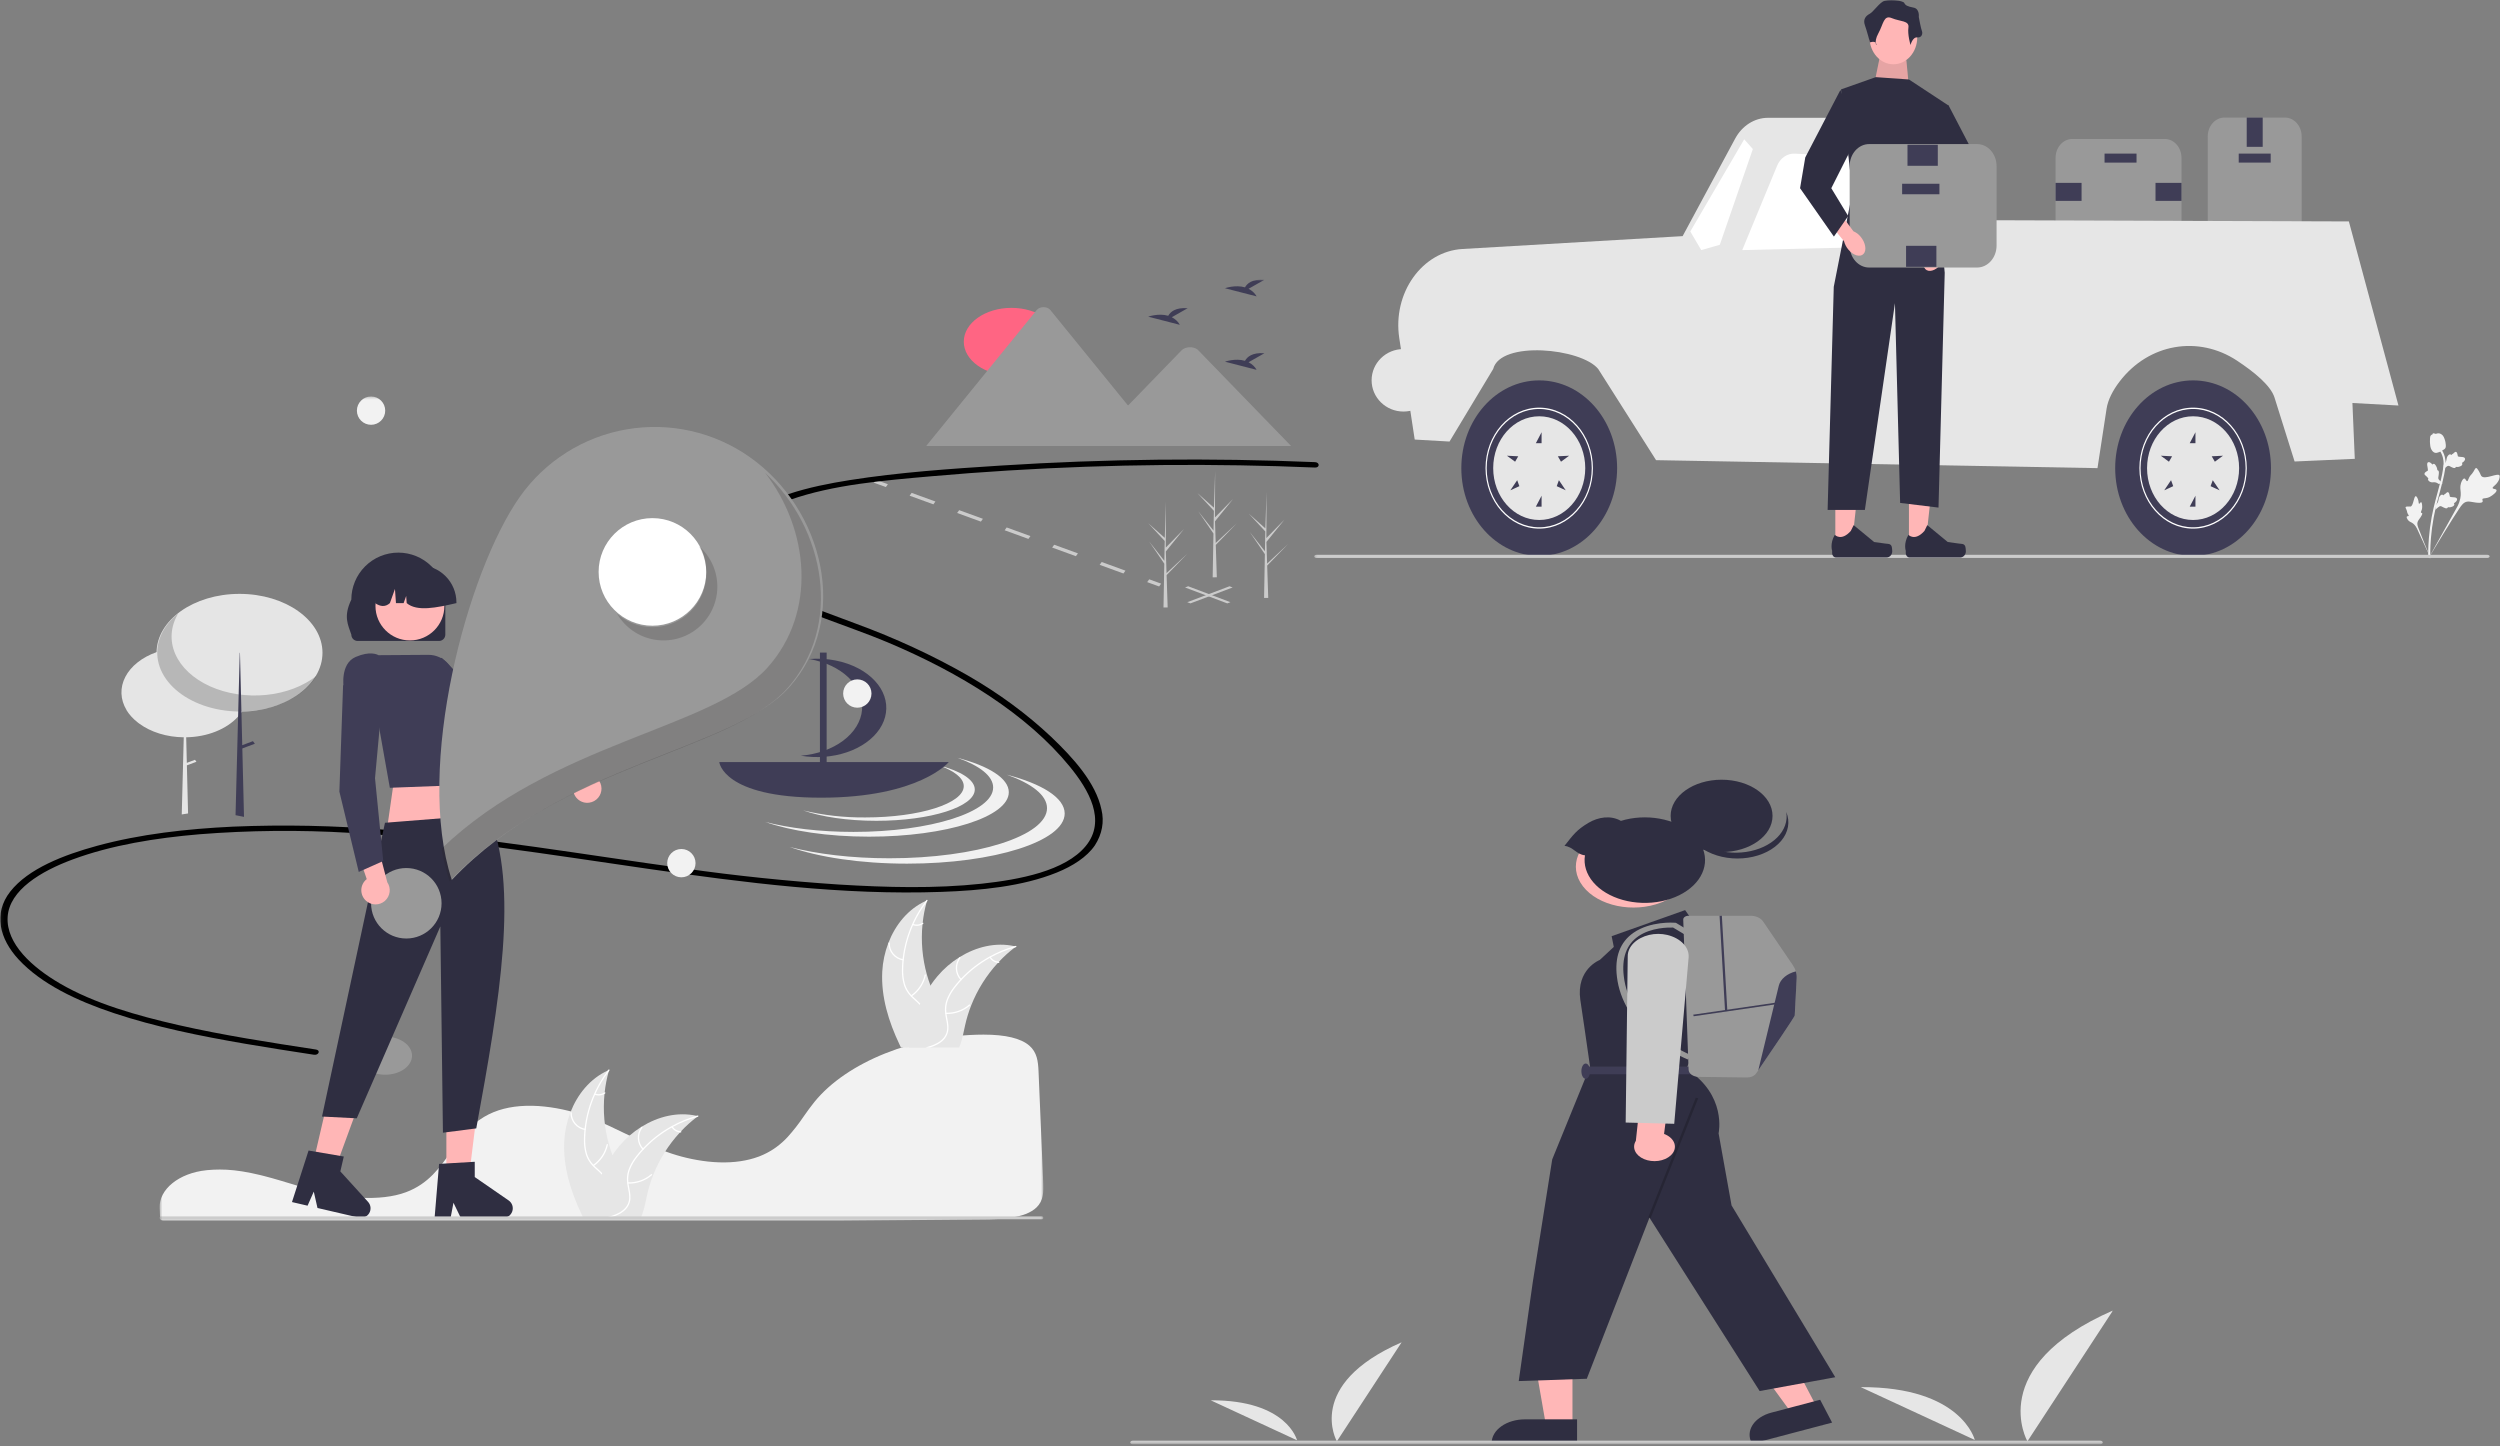 <svg width="885" height="512" viewBox="0 0 885 512" fill="none" xmlns="http://www.w3.org/2000/svg">
<rect x="0" y="0" width="885" height="512" fill="#808080" stroke="none"/>
<mask id="mask0_67_311" style="mask-type:luminance" maskUnits="userSpaceOnUse" x="0" y="99" width="748" height="413">
<path d="M747.995 99H0.102V511.278H747.995V99Z" fill="white"/>
</mask>
<g mask="url(#mask0_67_311)">
<path d="M473.252 510.229C473.252 510.229 461.789 490.195 496.178 475.17L473.252 510.229Z" fill="#E6E6E6"/>
<path d="M459.154 509.864C459.154 509.864 455.657 495.585 428.592 495.708L459.154 509.864Z" fill="#E6E6E6"/>
<path d="M717.707 510.229C717.707 510.229 702.562 483.761 747.995 463.911L717.707 510.229Z" fill="#E6E6E6"/>
<path d="M699.082 509.748C699.082 509.748 694.462 490.883 658.705 491.045L699.082 509.748Z" fill="#E6E6E6"/>
<path d="M434.454 213.601L419.498 207.961L420.617 207.538L435.573 213.179L434.454 213.601Z" fill="#CBCBCB"/>
<path d="M421.408 213.601L420.289 213.179L435.245 207.538L436.364 207.961L421.408 213.601Z" fill="#CBCBCB"/>
<path d="M310.09 169.88L309.369 170.88L313.593 172.417L314.314 171.417L310.09 169.88Z" fill="#CBCBCB"/>
<path d="M397.689 203.013L389.279 199.953L390.001 198.953L398.41 202.013L397.689 203.013ZM380.87 196.894L372.46 193.834L373.182 192.834L381.591 195.894L380.87 196.894ZM364.05 190.774L355.641 187.715L356.363 186.715L364.772 189.774L364.05 190.774ZM347.231 184.655L338.822 181.596L339.543 180.596L347.953 183.655L347.231 184.655ZM330.412 178.536L322.003 175.477L322.724 174.477L331.134 177.536L330.412 178.536Z" fill="#CBCBCB"/>
<path d="M406.82 205.072L406.099 206.072L410.323 207.609L411.044 206.609L406.82 205.072Z" fill="#CBCBCB"/>
<path d="M87.807 245.097C87.807 245.448 87.791 245.796 87.759 246.141C87.579 248.132 86.871 250.08 85.671 251.883C85.662 251.898 85.651 251.913 85.642 251.927C85.586 252.011 85.529 252.094 85.47 252.177C85.113 252.687 84.717 253.183 84.284 253.662C82.307 255.863 79.596 257.684 76.392 258.964C73.188 260.244 69.589 260.944 65.913 261.002L66.135 270.05L69.025 268.97L69.54 269.666L66.156 270.932L66.57 287.736L66.575 287.96L64.34 288.313L64.345 288.088L65.048 261.004C62.09 260.973 59.169 260.526 56.456 259.688C53.742 258.85 51.291 257.637 49.243 256.121C49.102 256.018 48.962 255.911 48.826 255.805L48.811 255.793C47.104 254.472 45.724 252.956 44.729 251.309C44.751 251.326 44.774 251.343 44.796 251.36C42.546 247.625 42.393 243.421 44.369 239.608C46.345 235.796 50.3 232.664 55.422 230.855C55.5 230.828 55.579 230.801 55.657 230.774C60.724 229.041 66.524 228.723 71.906 229.883C77.288 231.043 81.86 233.597 84.715 237.037C84.852 237.2 84.983 237.366 85.11 237.533C86.884 239.855 87.811 242.456 87.807 245.097Z" fill="#E5E5E5"/>
<path d="M84.79 251.936C101.011 251.936 114.16 242.6 114.16 231.083C114.16 219.567 101.011 210.23 84.79 210.23C68.57 210.23 55.42 219.567 55.42 231.083C55.42 242.6 68.57 251.936 84.79 251.936Z" fill="#E5E5E5"/>
<path opacity="0.2" d="M63.104 217.155C60.365 221.705 59.993 226.799 62.056 231.525C64.119 236.252 68.481 240.303 74.364 242.956C80.247 245.609 87.267 246.691 94.17 246.007C101.072 245.324 107.408 242.92 112.044 239.225C110.37 242.005 107.865 244.493 104.703 246.517C101.541 248.542 97.796 250.054 93.729 250.948C89.662 251.843 85.369 252.1 81.149 251.7C76.928 251.3 72.881 250.253 69.287 248.632C65.693 247.011 62.638 244.855 60.334 242.313C58.03 239.77 56.532 236.903 55.944 233.909C55.356 230.915 55.692 227.865 56.928 224.973C58.164 222.08 60.272 219.412 63.104 217.155Z" fill="black"/>
<path d="M86.379 289.175L83.38 288.577L83.386 288.348L84.285 253.662L84.329 251.932L84.33 251.882L84.488 245.822L84.715 237.038L84.87 231.083H84.952L85.11 237.533L85.316 245.929L85.464 251.886V251.93L85.47 252.176V252.177L85.755 263.789L85.784 264.943L86.373 288.944L86.379 289.175Z" fill="#3F3D56"/>
<path d="M89.542 262.373L84.687 264.188L85.364 265.1L90.219 263.286L89.542 262.373Z" fill="#3F3D56"/>
<path d="M465.514 163.596C428.444 162.04 391.262 162.446 354.276 164.81C336.45 165.954 318.341 167.19 300.844 169.951C286.751 172.175 270.394 175.933 261.613 184.687C259.774 186.451 258.534 188.493 257.992 190.653C257.449 192.814 257.618 195.034 258.485 197.141C260.578 202.131 265.787 206.285 271.334 209.539C284.1 217.027 299.94 221.384 314.089 227.333C339.923 238.195 363.566 252.836 378.742 271.433C385.42 279.617 391.772 290.499 384.336 299.517C377.051 308.351 360.789 311.395 347.527 312.83C330.905 314.629 313.782 314.141 297.091 313.134C278.791 311.922 260.593 310.03 242.573 307.464C207.269 302.651 172.287 296.529 136.493 293.745C118.546 292.246 100.448 291.875 82.408 292.635C66.117 293.415 49.686 295.244 34.381 299.415C22.587 302.629 10.016 307.492 3.645 315.601C-2.495 323.418 -0.1 332.433 6.586 339.646C14.632 348.324 27.177 354.27 40.221 358.617C55.071 363.565 70.956 366.773 86.861 369.501C94.927 370.885 103.037 372.135 111.148 373.38C112.84 373.639 113.563 371.794 111.865 371.533C95.509 369.024 79.105 366.507 63.155 362.874C48.395 359.513 33.29 355.206 21.203 348.148C11.425 342.438 2.127 334.097 2.705 324.614C3.286 315.054 14.584 308.379 25.656 304.271C39.494 299.136 55.216 296.635 70.621 295.328C88.261 293.932 106.05 293.761 123.737 294.815C159.446 296.744 194.358 302.52 229.369 307.557C263.383 312.451 298.458 316.983 333.315 315.727C347.131 315.23 361.934 313.824 374.133 308.873C379.718 306.606 384.755 303.409 387.593 299.249C390.151 295.29 390.959 290.875 389.913 286.584C387.935 277.157 380.049 268.417 372.181 260.909C363.556 252.765 353.551 245.407 342.393 239C330.146 232.003 316.942 225.895 302.977 220.77C295.572 218.002 288.062 215.34 281.005 212.134C274.238 209.06 267.564 205.361 263.431 200.37C259.858 196.054 259.202 191.128 262.924 186.75C266.689 182.322 273.176 179.234 279.573 176.977C294.985 171.54 312.903 170.085 329.766 168.594C365.972 165.403 402.461 164.111 438.935 164.729C447.801 164.877 456.66 165.138 465.514 165.511C467.247 165.583 467.241 163.668 465.514 163.596Z" fill="black"/>
<path d="M441.998 102.224L447.597 99.044C443.247 98.704 441.46 100.388 440.729 101.721C437.33 100.719 433.631 102.033 433.631 102.033L444.834 104.92C444.269 103.848 443.285 102.913 441.998 102.224Z" fill="#3F3D56"/>
<path d="M414.822 112.291L420.422 109.111C416.072 108.77 414.284 110.455 413.553 111.788C410.154 110.786 406.455 112.099 406.455 112.099L417.658 114.987C417.093 113.915 416.109 112.98 414.822 112.291Z" fill="#3F3D56"/>
<path d="M441.998 128.23L447.597 125.05C443.247 124.709 441.46 126.394 440.729 127.727C437.33 126.725 433.631 128.038 433.631 128.038L444.834 130.926C444.269 129.854 443.285 128.919 441.998 128.23Z" fill="#3F3D56"/>
<path d="M358.052 132.941C367.37 132.941 374.923 127.578 374.923 120.962C374.923 114.347 367.37 108.984 358.052 108.984C348.735 108.984 341.182 114.347 341.182 120.962C341.182 127.578 348.735 132.941 358.052 132.941Z" fill="#FF6583"/>
<path d="M410.956 157.873H328.193C328.09 157.874 327.986 157.868 327.884 157.855L367.028 109.719C367.266 109.42 367.613 109.17 368.032 108.996C368.451 108.823 368.928 108.731 369.413 108.731C369.898 108.731 370.374 108.823 370.793 108.996C371.212 109.17 371.559 109.42 371.798 109.719L398.067 142.021L399.325 143.567L410.956 157.873Z" fill="#999999"/>
<path d="M457.034 157.873H385.453L399.323 143.568L400.321 142.537L418.395 123.896C418.715 123.61 419.116 123.376 419.571 123.208C420.027 123.04 420.527 122.942 421.039 122.92C421.552 122.898 422.065 122.954 422.545 123.082C423.026 123.21 423.463 123.409 423.828 123.665C423.922 123.738 424.009 123.815 424.088 123.896L457.034 157.873Z" fill="#999999"/>
<path d="M338.956 268.273C346.801 271.057 351.577 274.733 351.577 278.766C351.577 287.453 329.437 294.496 302.125 294.496C290.251 294.496 279.357 293.163 270.833 290.945C279.887 294.158 293.03 296.181 307.664 296.181C334.975 296.181 357.116 289.139 357.116 280.451C357.116 275.541 350.039 271.158 338.956 268.273Z" fill="#F1F1F1"/>
<path d="M356.406 274.24C365.258 277.381 370.647 281.53 370.647 286.081C370.647 295.883 345.664 303.83 314.846 303.83C301.448 303.83 289.155 302.326 279.536 299.823C289.753 303.448 304.584 305.731 321.096 305.731C351.914 305.731 376.896 297.785 376.896 287.982C376.896 282.442 368.911 277.495 356.406 274.24Z" fill="#F1F1F1"/>
<path d="M332.279 270.901C337.806 272.863 341.17 275.453 341.17 278.294C341.17 284.414 325.572 289.376 306.33 289.376C298.834 289.445 291.377 288.599 284.284 286.874C290.663 289.138 299.923 290.563 310.232 290.563C329.474 290.563 345.073 285.602 345.073 279.481C345.073 276.022 340.087 272.934 332.279 270.901Z" fill="#F1F1F1"/>
<path d="M254.624 269.778C254.624 269.778 255.839 282.381 290.653 282.381C325.467 282.381 335.861 269.778 335.861 269.778H254.624Z" fill="#3F3D56"/>
<path d="M304.039 236.709C299.013 233.998 292.705 232.773 286.435 233.29C292.038 234.249 296.986 236.579 300.411 239.87C303.836 243.161 305.519 247.203 305.165 251.287C304.81 255.372 302.441 259.237 298.473 262.205C294.505 265.172 289.192 267.053 283.466 267.517C288.943 268.455 294.709 268.026 299.793 266.302C304.878 264.578 308.971 261.663 311.385 258.049C313.799 254.434 314.386 250.339 313.049 246.453C311.711 242.567 308.529 239.126 304.039 236.709Z" fill="#3F3D56"/>
<path d="M292.63 231.016H290.257V271.132H292.63V231.016Z" fill="#3F3D56"/>
<path d="M448.628 201.209L448.615 201.194L448.583 200.214L456.02 192.548L448.592 199.481L448.565 199.688L448.311 191.853L454.734 183.905L448.293 190.476L448.36 174.243V174.189L448.358 174.243L447.931 187.036L442.078 181.839L447.913 188.138L447.785 195.147L442.398 188.307L447.765 196.177L447.693 200.074L447.497 210.871L447.483 211.677C447.979 211.68 448.47 211.674 448.956 211.66L448.619 201.289L448.628 201.209Z" fill="#CBCBCB"/>
<path d="M413.023 204.581L413.01 204.565L412.978 203.585L420.414 195.92L412.987 202.852L412.96 203.059L412.706 195.224L419.129 187.276L412.688 193.847L412.755 177.615V177.561L412.753 177.614L412.326 190.407L406.472 185.21L412.307 191.509L412.179 198.518L406.793 191.678L412.16 199.548L412.088 203.445L411.892 214.242L411.877 215.048C412.373 215.051 412.864 215.045 413.35 215.031L413.014 204.661L413.023 204.581Z" fill="#CBCBCB"/>
<path d="M430.429 193.907L430.417 193.891L430.385 192.911L437.821 185.246L430.393 192.178L430.367 192.385L430.113 184.55L436.536 176.602L430.094 183.173L430.162 166.941L430.161 166.887L430.159 166.94L429.733 179.733L423.879 174.537L429.714 180.835L429.586 187.844L424.199 181.004L429.566 188.874L429.495 192.771L429.298 203.568L429.284 204.375C429.78 204.377 430.271 204.371 430.757 204.357L430.42 193.987L430.429 193.907Z" fill="#CBCBCB"/>
<path d="M136.363 380.446C141.607 380.446 145.858 377.428 145.858 373.705C145.858 369.982 141.607 366.964 136.363 366.964C131.119 366.964 126.868 369.982 126.868 373.705C126.868 377.428 131.119 380.446 136.363 380.446Z" fill="#999999"/>
<path d="M643.159 498.143L634.369 500.461L617.589 477.492L630.562 474.07L643.159 498.143Z" fill="#FFB7B7"/>
<path d="M648.566 503.601L620.223 511.078L620.09 510.824C619.003 508.746 619.123 506.448 620.423 504.433C621.723 502.418 624.097 500.853 627.023 500.081L644.334 495.514L648.566 503.601Z" fill="#2F2E41"/>
<path d="M556.654 504.624H547.277L542.815 478.944H556.655L556.654 504.624Z" fill="#FFB7B7"/>
<path d="M558.281 511.077L528.044 511.076V510.805C528.045 508.589 529.285 506.464 531.492 504.897C533.699 503.33 536.692 502.449 539.813 502.449L558.281 502.45V511.077Z" fill="#2F2E41"/>
<path d="M599.586 326.522L596.527 322.177L570.521 331.409L571.286 335.211L566.314 339.827C566.314 339.827 557.9 343.085 559.43 353.946L560.96 364.264L562.872 377.569L549.487 410.424L542.603 453.869L537.631 488.897L561.725 488.082L583.906 431.061L622.915 492.426L649.685 487.539L612.971 426.716L608.382 401.192C608.382 401.192 611.442 387.616 596.909 378.384L599.204 373.496V367.474L606.852 338.741L599.586 326.522Z" fill="#2F2E41"/>
<path opacity="0.2" d="M600.301 388.615L583.474 430.974L584.339 431.147L601.166 388.788L600.301 388.615Z" fill="black"/>
<path d="M598.821 377.569H561.342V380.285H598.821V377.569Z" fill="#3F3D56"/>
<path d="M561.342 381.914C562.187 381.914 562.871 380.698 562.871 379.199C562.871 377.699 562.187 376.483 561.342 376.483C560.497 376.483 559.812 377.699 559.812 379.199C559.812 380.698 560.497 381.914 561.342 381.914Z" fill="#3F3D56"/>
<path d="M588.023 319.498C597.903 315.664 601.534 306.868 596.133 299.854C590.732 292.839 578.344 290.261 568.464 294.095C558.584 297.93 554.953 306.725 560.354 313.74C565.755 320.755 578.143 323.333 588.023 319.498Z" fill="#FFB7B7"/>
<path d="M609.442 301.629C619.404 301.629 627.479 295.896 627.479 288.823C627.479 281.751 619.404 276.017 609.442 276.017C599.481 276.017 591.406 281.751 591.406 288.823C591.406 295.896 599.481 301.629 609.442 301.629Z" fill="#2F2E41"/>
<path d="M632.331 287.451C633.043 289.148 633.251 290.931 632.943 292.688C632.635 294.445 631.817 296.137 630.541 297.658C629.265 299.179 627.559 300.496 625.53 301.525C623.501 302.554 621.194 303.274 618.754 303.638C616.314 304.002 613.794 304.003 611.353 303.641C608.913 303.279 606.604 302.561 604.574 301.534C602.543 300.506 600.835 299.191 599.557 297.671C598.278 296.151 597.458 294.459 597.146 292.703C598.439 295.784 601.315 298.407 605.206 300.051C609.096 301.696 613.714 302.242 618.145 301.58C622.575 300.919 626.494 299.099 629.122 296.481C631.75 293.864 632.896 290.641 632.331 287.451Z" fill="#2F2E41"/>
<path d="M561.075 302.778C560.546 306.088 561.569 309.43 563.986 312.285C566.403 315.14 570.079 317.35 574.445 318.572C578.81 319.793 583.621 319.959 588.132 319.042C592.643 318.125 596.602 316.178 599.397 313.502C602.191 310.825 603.664 307.569 603.587 304.238C603.51 300.907 601.888 297.687 598.973 295.077C596.057 292.467 592.01 290.612 587.459 289.801C582.908 288.989 578.108 289.266 573.801 290.588C570.239 288.549 565.823 289.181 562.233 291.333C558.173 293.767 556.968 295.439 553.819 299.441C556.915 299.75 557.979 302.469 561.075 302.778Z" fill="#2F2E41"/>
<path d="M636.019 346.31C635.791 350.6 635.338 359.044 635.338 359.475C635.338 359.929 626.322 373.184 622.427 378.888V378.891C622.15 379.293 621.901 379.658 621.681 379.979C621.38 380.422 620.906 380.794 620.316 381.051C619.727 381.308 619.045 381.44 618.353 381.431L601.33 381.214C600.395 381.203 599.501 380.935 598.837 380.467C598.173 379.999 597.789 379.367 597.765 378.703L595.867 325.532C595.86 325.356 595.903 325.182 595.994 325.019C596.084 324.855 596.219 324.706 596.391 324.581C596.564 324.455 596.77 324.355 596.997 324.287C597.225 324.219 597.469 324.184 597.716 324.184H619.669C620.596 324.184 621.504 324.37 622.29 324.72C623.075 325.07 623.706 325.57 624.11 326.162L634.646 341.638C635.634 343.093 636.105 344.697 636.019 346.31Z" fill="#999999"/>
<path d="M597.469 375.054C593.101 373.175 589.176 370.82 585.838 368.075C578.081 361.882 573.364 354.069 572.395 345.809C571.529 338.743 573.504 333.49 578.264 330.197C584.315 326.011 592.551 326.62 592.899 326.648L593.268 326.677L598.848 330.03L597.269 331.355L592.276 328.355C590.748 328.301 584.508 328.289 579.95 331.454C575.755 334.368 574.032 339.147 574.83 345.659C575.753 353.523 580.233 360.964 587.601 366.871C590.78 369.482 594.506 371.729 598.649 373.534L597.469 375.054Z" fill="#999999"/>
<path d="M629.145 354.854L599.402 359.191L599.566 359.758L629.309 355.421L629.145 354.854Z" fill="#3F3D56"/>
<path d="M609.541 324.172L608.727 324.195L610.659 357.797L611.473 357.773L609.541 324.172Z" fill="#3F3D56"/>
<path d="M636.018 346.31C635.79 350.6 635.338 359.044 635.338 359.475C635.338 359.929 626.322 373.184 622.427 378.888L629.687 348.957C629.968 347.805 630.674 346.727 631.735 345.833C632.795 344.939 634.171 344.261 635.721 343.869C635.965 344.67 636.065 345.491 636.018 346.31Z" fill="#3F3D56"/>
<path d="M591.411 409.038C592.054 408.45 592.508 407.769 592.74 407.043C592.972 406.317 592.977 405.563 592.754 404.836C592.532 404.108 592.087 403.424 591.452 402.832C590.817 402.239 590.007 401.753 589.079 401.407L590.554 389.818L580.853 387.463L579.093 403.851C578.378 404.996 578.28 406.289 578.817 407.483C579.354 408.677 580.489 409.689 582.007 410.329C583.526 410.968 585.322 411.19 587.055 410.952C588.788 410.714 590.338 410.033 591.411 409.038Z" fill="#FFB7B7"/>
<path d="M592.678 397.824L575.489 397.381L576.216 338.525C576.204 336.859 576.929 335.233 578.289 333.876C579.65 332.519 581.576 331.5 583.797 330.963C585.872 330.473 588.114 330.472 590.19 330.959C592.545 331.525 594.567 332.631 595.938 334.104C597.308 335.576 597.949 337.331 597.76 339.091L592.678 397.824Z" fill="#CBCBCB"/>
<path d="M743.475 511.278H401.002C400.764 511.278 400.535 511.211 400.367 511.091C400.198 510.971 400.104 510.809 400.104 510.64C400.104 510.47 400.198 510.308 400.367 510.188C400.535 510.069 400.764 510.001 401.002 510.001H743.475C743.713 510.001 743.942 510.069 744.111 510.188C744.279 510.308 744.374 510.47 744.374 510.64C744.374 510.809 744.279 510.971 744.111 511.091C743.942 511.211 743.713 511.278 743.475 511.278Z" fill="#CBCBCB"/>
<mask id="mask1_67_311" style="mask-type:luminance" maskUnits="userSpaceOnUse" x="56" y="140" width="314" height="293">
<path d="M369.352 140.353H56.506V432.134H369.352V140.353Z" fill="white"/>
</mask>
<g mask="url(#mask1_67_311)">
<path d="M77.821 414.018C76.317 414.018 74.81 414.089 73.339 414.233L73.124 414.254C63.362 415.247 56.221 421.01 56.515 427.658L56.572 428.86C56.609 429.62 56.649 430.437 56.682 431.344C56.7 431.791 57.23 432.134 57.889 432.134H298.019C314.949 432.016 331.818 431.867 348.154 431.691C351.22 431.699 354.283 431.516 357.327 431.144C361.866 430.526 365.017 429.3 366.961 427.397C369.377 425.037 369.454 422.064 369.308 418.706C369.01 411.926 368.715 404.803 368.42 397.702C368.16 391.443 367.901 385.201 367.642 379.225C367.482 375.679 367.126 372.548 364.382 370.156C361.407 367.568 355.983 366.257 348.259 366.257C348.166 366.257 348.073 366.257 347.979 366.257C323.772 366.356 299.787 375.936 288.296 390.095C286.973 391.725 285.74 393.471 284.547 395.159C282.804 397.751 280.88 400.216 278.79 402.537C277.629 403.788 276.356 404.931 274.986 405.95C274.893 406.024 274.786 406.103 274.673 406.179C274.415 406.373 274.145 406.559 273.882 406.726C272.359 407.741 270.733 408.592 269.031 409.264L268.861 409.33C268.733 409.382 268.594 409.435 268.456 409.483C267.475 409.845 266.475 410.153 265.46 410.405C261.08 411.516 256.099 411.782 250.656 411.195C245.63 410.636 240.688 409.477 235.937 407.743C230.897 405.91 226.18 403.625 221.618 401.414C219.614 400.443 217.541 399.439 215.472 398.488C215.082 398.309 214.7 398.134 214.311 397.959C211.783 396.825 209.491 395.888 207.304 395.096C201.932 393.134 196.312 391.936 190.607 391.536C184.586 391.157 179.281 391.872 174.842 393.658C173.609 394.153 172.416 394.744 171.276 395.426C166.018 398.569 162.776 403.207 159.642 407.692C155.743 413.271 151.711 419.041 143.749 422.032C134.562 425.486 121.153 424.051 111.665 421.555C108.682 420.771 105.703 419.868 102.822 418.994C101.658 418.642 100.494 418.291 99.329 417.943C97.039 417.263 95.165 416.742 93.431 416.301L92.882 416.161C92.577 416.085 92.272 416.009 91.961 415.936C89.902 415.438 87.984 415.047 86.095 414.739L85.649 414.664C84.753 414.528 83.915 414.415 83.094 414.32L82.766 414.282C81.124 414.105 79.473 414.016 77.821 414.018Z" fill="#F2F2F2"/>
<path d="M208.591 284.146C207.868 284.25 207.131 284.194 206.432 283.983C205.732 283.772 205.088 283.41 204.543 282.923C203.999 282.436 203.568 281.836 203.281 281.164C202.993 280.493 202.857 279.766 202.881 279.036L186.303 272.667L193.809 267.299L208.401 274.17C209.625 274.292 210.762 274.858 211.597 275.762C212.431 276.666 212.905 277.844 212.928 279.074C212.952 280.303 212.523 281.499 211.724 282.434C210.924 283.369 209.809 283.978 208.59 284.146H208.591Z" fill="#FFB7B7"/>
<path d="M199.118 279.575L201.706 270.447L201.579 270.36L177.333 253.894L156.375 232.87L144.166 237.746L144.967 241.61L145.02 241.657L172.886 266.61L172.911 266.622L199.118 279.575Z" fill="#3F3D56"/>
<path d="M174.28 300.425L136.757 295.167L140.059 272.148H167.684L174.28 300.425Z" fill="#FFB6B6"/>
<path d="M110.522 413.142L118.22 414.93L128.782 386.1L117.422 383.46L110.522 413.142Z" fill="#FFB6B6"/>
<path d="M103.361 425.53L108.88 426.813L111.077 421.832L112.389 427.628L127.029 431.029C127.731 431.192 128.467 431.127 129.128 430.842C129.79 430.558 130.344 430.07 130.709 429.448C131.073 428.827 131.229 428.105 131.155 427.389C131.08 426.673 130.778 425.999 130.293 425.466L120.479 414.678L121.703 409.41L109.235 407.287L103.361 425.53Z" fill="#2F2E41"/>
<path d="M158.016 417.43H165.918L169.679 386.958H158.016V417.43Z" fill="#FFB6B6"/>
<path d="M153.845 431.119H159.512L160.524 425.77L163.114 431.119H178.145C178.865 431.119 179.567 430.888 180.147 430.462C180.727 430.035 181.156 429.434 181.37 428.746C181.585 428.058 181.574 427.32 181.339 426.639C181.104 425.958 180.657 425.37 180.064 424.961L168.062 416.674V411.266L155.437 412.019L153.845 431.119Z" fill="#2F2E41"/>
<path d="M136.282 291.262L172.978 288.343C183.807 313.632 176.921 354.003 168.6 399.449L156.797 400.975L155.881 327.948L126.293 395.885L113.992 395.256L136.282 291.262Z" fill="#2F2E41"/>
<path d="M157.642 224.669V212.257C157.642 207.846 155.89 203.616 152.77 200.497C149.65 197.378 145.419 195.625 141.007 195.625C136.595 195.625 132.364 197.378 129.244 200.497C126.124 203.616 124.371 207.846 124.371 212.257C121.439 218.365 123.274 221.269 124.371 224.669C124.372 225.261 124.608 225.828 125.027 226.247C125.445 226.665 126.013 226.901 126.605 226.902H155.408C156 226.901 156.568 226.666 156.987 226.247C157.406 225.828 157.641 225.261 157.642 224.669Z" fill="#2F2E41"/>
<path d="M145.112 226.714C151.848 226.714 157.309 221.254 157.309 214.52C157.309 207.785 151.848 202.326 145.112 202.326C138.376 202.326 132.916 207.785 132.916 214.52C132.916 221.254 138.376 226.714 145.112 226.714Z" fill="#FFB7B7"/>
<path d="M161.578 213.249C161.574 209.761 160.186 206.417 157.719 203.951C155.252 201.485 151.908 200.097 148.419 200.093H145.936C142.447 200.097 139.102 201.485 136.635 203.951C134.168 206.417 132.78 209.761 132.776 213.249V213.498C134.636 214.769 136.401 214.955 138.024 213.498L139.813 208.488L140.171 213.498H142.884L143.788 210.97L143.968 213.498C147.632 216.617 154.559 215.122 161.578 213.498V213.249Z" fill="#2F2E41"/>
<path d="M138 278.877L169.054 277.695L170.79 257.385C172.129 253.667 172.15 250.473 170.854 247.897C169.74 245.78 167.867 244.162 165.61 243.366L158.815 235.161C157.941 234.106 156.844 233.259 155.602 232.68C154.36 232.101 153.006 231.806 151.636 231.814L133.979 231.935C133.554 231.679 130.972 230.367 125.881 232.573C120.359 234.966 121.642 243.278 121.655 243.361L121.668 243.44L121.729 243.493L133.472 253.382L138 278.877Z" fill="#3F3D56"/>
<path d="M279.515 243.166C259.476 265.744 199.185 270.05 159.94 311.493C146.783 271.435 165.422 202.286 183.997 175.916C192.917 163.252 206.504 154.65 221.768 152.002C237.032 149.354 252.723 152.876 265.39 161.794C291.766 180.365 300.927 219.042 279.515 243.166Z" fill="#999999"/>
<path d="M230.961 221.506C241.483 221.506 250.012 212.979 250.012 202.46C250.012 191.941 241.483 183.414 230.961 183.414C220.44 183.414 211.911 191.941 211.911 202.46C211.911 212.979 220.44 221.506 230.961 221.506Z" fill="white"/>
<path d="M143.835 332.234C150.727 332.234 156.313 326.649 156.313 319.76C156.313 312.87 150.727 307.285 143.835 307.285C136.944 307.285 131.358 312.87 131.358 319.76C131.358 326.649 136.944 332.234 143.835 332.234Z" fill="#999999"/>
<path d="M129.561 318.857C129.018 318.369 128.588 317.768 128.302 317.096C128.016 316.424 127.881 315.698 127.906 314.968C127.931 314.238 128.116 313.522 128.447 312.872C128.778 312.221 129.249 311.651 129.824 311.201L124.09 294.397L133.024 296.717L137.096 312.318C137.788 313.335 138.082 314.571 137.923 315.791C137.764 317.011 137.163 318.13 136.234 318.936C135.305 319.742 134.112 320.18 132.882 320.165C131.651 320.151 130.469 319.686 129.559 318.858L129.561 318.857Z" fill="#FFB7B7"/>
<path d="M126.999 308.661L135.668 304.798L132.755 275.485L135.468 245.926L123.894 239.682L121.442 242.773V242.843L120.142 280.221L120.149 280.249L126.999 308.661Z" fill="#3F3D56"/>
<path d="M333.69 364.26C333.084 366.532 331.493 368.424 329.571 369.803C329.257 370.028 328.936 370.237 328.61 370.434C328.509 370.492 328.409 370.555 328.305 370.609C328.192 370.676 328.079 370.739 327.966 370.797H318.929C318.766 370.467 318.607 370.133 318.449 369.803C314.575 361.666 311.856 352.886 312.319 343.943C312.503 340.474 313.232 337.055 314.479 333.813C316.961 327.351 321.49 321.758 327.72 318.943C327.874 318.872 328.037 318.801 328.196 318.734C328.146 318.913 328.096 319.089 328.046 319.269C327.377 321.676 326.905 324.133 326.633 326.616C326.608 326.808 326.588 327 326.571 327.197C325.977 333.186 326.504 339.233 328.125 345.029C328.129 345.041 328.133 345.058 328.138 345.07C328.493 346.353 328.905 347.616 329.374 348.859C329.742 349.841 330.139 350.81 330.573 351.762C332.387 355.76 334.818 360.02 333.69 364.26Z" fill="#E6E6E6"/>
<path d="M328.309 318.922C328.221 319.039 328.133 319.152 328.046 319.269C326.211 321.7 324.652 324.328 323.4 327.105C323.333 327.243 323.27 327.381 323.216 327.523C321.499 331.4 320.397 335.52 319.949 339.736C319.944 339.765 319.941 339.795 319.94 339.824C319.836 340.81 319.773 341.804 319.748 342.798C319.655 344.662 319.857 346.528 320.345 348.329C320.791 349.799 321.572 351.146 322.627 352.263C322.731 352.376 322.836 352.489 322.948 352.598C323.032 352.685 323.124 352.773 323.212 352.857C324.056 353.663 324.979 354.41 325.773 355.275C326.137 355.663 326.465 356.082 326.755 356.528C327.217 357.276 327.515 358.113 327.63 358.984C327.745 359.855 327.675 360.741 327.423 361.582C326.855 363.696 325.556 365.48 324.227 367.18C323.563 368.032 322.877 368.892 322.284 369.803C322.067 370.129 321.866 370.459 321.682 370.797H321.156C321.332 370.459 321.524 370.129 321.733 369.803C323.258 367.401 325.426 365.338 326.55 362.694C327.31 360.91 327.54 358.888 326.579 357.138C326.298 356.629 325.957 356.155 325.564 355.726C324.799 354.862 323.884 354.122 323.053 353.341C322.844 353.145 322.639 352.944 322.443 352.735C321.402 351.678 320.598 350.41 320.086 349.018C319.507 347.249 319.233 345.394 319.276 343.533C319.276 342.347 319.339 341.152 319.456 339.966C319.468 339.816 319.485 339.661 319.502 339.507C320.356 332.042 323.194 324.941 327.72 318.943C327.803 318.826 327.891 318.713 327.979 318.6C328.159 318.366 328.489 318.692 328.309 318.922Z" fill="white"/>
<path d="M319.67 340.005C318.223 339.762 316.909 339.013 315.964 337.891C315.018 336.769 314.502 335.348 314.508 333.881C314.509 333.821 314.533 333.764 314.575 333.721C314.617 333.679 314.674 333.654 314.734 333.653C314.794 333.652 314.852 333.674 314.896 333.714C314.94 333.755 314.966 333.811 314.97 333.871C314.962 335.237 315.442 336.561 316.325 337.604C317.208 338.647 318.434 339.34 319.783 339.558C320.076 339.606 319.961 340.053 319.67 340.005Z" fill="white"/>
<path d="M322.51 352.347C324.969 350.629 326.69 348.048 327.329 345.117C327.392 344.827 327.84 344.94 327.777 345.23C327.106 348.278 325.31 350.961 322.747 352.743C322.503 352.913 322.267 352.516 322.51 352.347Z" fill="white"/>
<path d="M323.261 327.056C323.801 327.267 324.385 327.34 324.961 327.269C325.536 327.198 326.085 326.985 326.558 326.65C326.8 326.477 327.035 326.875 326.795 327.046C326.271 327.414 325.664 327.648 325.028 327.728C324.393 327.808 323.747 327.731 323.148 327.503C323.09 327.487 323.04 327.448 323.009 327.396C322.978 327.344 322.968 327.282 322.981 327.223C322.996 327.164 323.034 327.113 323.087 327.082C323.139 327.051 323.202 327.041 323.261 327.056Z" fill="white"/>
<path d="M359.653 335.074C359.507 335.187 359.356 335.3 359.21 335.417C357.226 336.935 355.369 338.611 353.657 340.429C353.524 340.567 353.39 340.709 353.26 340.851L353.256 340.856C349.197 345.261 345.987 350.379 343.789 355.951L343.776 355.989C343.772 356.002 343.768 356.01 343.764 356.022C342.892 358.253 342.19 360.546 341.662 362.881C341.152 365.162 340.734 367.606 339.936 369.803C339.815 370.141 339.682 370.475 339.539 370.797H320.964C321.026 370.467 321.093 370.133 321.16 369.803C322.105 364.963 323.582 360.242 325.564 355.726C325.631 355.576 325.697 355.425 325.773 355.275C326.796 353.043 327.999 350.899 329.37 348.863V348.861L329.371 348.86L329.373 348.859H329.374C330.127 347.748 330.936 346.676 331.797 345.647C334.032 342.989 336.671 340.699 339.619 338.863C339.636 338.851 339.656 338.842 339.673 338.83C345.539 335.191 352.492 333.458 359.139 334.957H359.143C359.314 334.995 359.482 335.033 359.653 335.074Z" fill="#E6E6E6"/>
<path d="M359.632 335.296C359.49 335.334 359.348 335.375 359.21 335.417C356.282 336.254 353.455 337.412 350.783 338.872C350.649 338.943 350.515 339.018 350.382 339.093C346.688 341.154 343.335 343.773 340.442 346.858C340.44 346.86 340.438 346.863 340.438 346.866C340.404 346.9 340.367 346.937 340.337 346.971C339.669 347.689 339.025 348.437 338.415 349.206C337.222 350.639 336.261 352.25 335.566 353.98C335.035 355.422 334.848 356.968 335.019 358.495C335.031 358.65 335.052 358.8 335.073 358.955C335.09 359.076 335.106 359.197 335.127 359.322C335.403 360.997 335.879 362.677 335.746 364.385C335.664 365.26 335.398 366.109 334.966 366.874C334.533 367.639 333.943 368.304 333.235 368.825C332.753 369.198 332.238 369.525 331.697 369.803C330.923 370.202 330.117 370.534 329.286 370.797H327.644C327.866 370.734 328.083 370.672 328.304 370.609C329.09 370.387 329.862 370.118 330.615 369.803C331.045 369.623 331.464 369.416 331.868 369.185C333.548 368.22 334.948 366.741 335.24 364.765C335.495 363.036 335.002 361.307 334.709 359.615C334.659 359.322 334.613 359.034 334.588 358.746C334.389 357.281 334.51 355.79 334.943 354.377C335.545 352.614 336.443 350.966 337.601 349.506C338.317 348.556 339.081 347.643 339.89 346.77C339.991 346.658 340.095 346.545 340.204 346.432C343.158 343.325 346.569 340.687 350.319 338.608H350.323C353.111 337.056 356.07 335.831 359.139 334.958H359.143C359.281 334.916 359.423 334.874 359.561 334.836C359.849 334.761 359.916 335.217 359.632 335.296Z" fill="white"/>
<path d="M340.038 346.93C339.029 345.865 338.432 344.476 338.353 343.011C338.273 341.546 338.717 340.101 339.605 338.933C339.786 338.697 340.161 338.967 339.98 339.203C339.151 340.288 338.737 341.635 338.814 342.999C338.891 344.363 339.452 345.655 340.398 346.641C340.603 346.855 340.242 347.143 340.038 346.93Z" fill="white"/>
<path d="M334.874 358.493C337.872 358.601 340.8 357.576 343.076 355.621C343.301 355.427 343.59 355.787 343.365 355.98C340.994 358.01 337.944 359.071 334.825 358.952C334.527 358.94 334.579 358.482 334.874 358.493Z" fill="white"/>
<path d="M350.704 338.752C351.009 339.246 351.431 339.656 351.933 339.946C352.435 340.236 353.002 340.395 353.581 340.412C353.879 340.42 353.827 340.88 353.532 340.872C352.891 340.85 352.266 340.671 351.711 340.352C351.155 340.033 350.686 339.582 350.345 339.04C350.308 338.992 350.292 338.932 350.298 338.872C350.305 338.812 350.334 338.756 350.38 338.717C350.428 338.679 350.489 338.66 350.549 338.667C350.61 338.673 350.666 338.705 350.704 338.752Z" fill="white"/>
<path d="M221.115 424.302C220.51 426.575 218.918 428.467 216.996 429.845C216.682 430.071 216.361 430.28 216.035 430.476C215.935 430.535 215.834 430.597 215.73 430.651C215.617 430.718 215.504 430.781 215.391 430.839H206.354C206.191 430.509 206.032 430.175 205.874 429.845C202.001 421.708 199.281 412.928 199.744 403.985C199.928 400.516 200.657 397.098 201.904 393.856C204.386 387.394 208.915 381.801 215.145 378.985C215.299 378.914 215.462 378.843 215.621 378.776C215.571 378.956 215.521 379.131 215.471 379.311C214.802 381.718 214.33 384.175 214.059 386.658C214.033 386.851 214.013 387.043 213.996 387.239C213.402 393.228 213.929 399.275 215.55 405.071C215.554 405.084 215.558 405.1 215.563 405.113C215.918 406.395 216.33 407.658 216.799 408.901C217.167 409.883 217.564 410.852 217.998 411.805C219.812 415.802 222.243 420.063 221.115 424.302Z" fill="#E6E6E6"/>
<path d="M215.734 378.965C215.646 379.082 215.558 379.195 215.471 379.312C213.635 381.743 212.077 384.371 210.824 387.148C210.758 387.286 210.695 387.423 210.641 387.566C208.924 391.443 207.822 395.563 207.373 399.779C207.368 399.808 207.366 399.838 207.365 399.867C207.261 400.853 207.198 401.847 207.173 402.841C207.08 404.705 207.282 406.571 207.77 408.372C208.216 409.842 208.997 411.189 210.052 412.306C210.156 412.419 210.26 412.532 210.373 412.641C210.457 412.728 210.549 412.816 210.636 412.9C211.48 413.706 212.404 414.453 213.198 415.318C213.561 415.706 213.89 416.125 214.18 416.571C214.641 417.319 214.94 418.156 215.055 419.027C215.17 419.898 215.1 420.783 214.848 421.625C214.28 423.739 212.98 425.523 211.652 427.223C210.987 428.075 210.302 428.935 209.709 429.846C209.492 430.172 209.291 430.502 209.107 430.84H208.581C208.756 430.502 208.949 430.172 209.157 429.846C210.682 427.444 212.851 425.381 213.975 422.737C214.735 420.953 214.965 418.931 214.004 417.181C213.722 416.672 213.382 416.198 212.989 415.769C212.224 414.905 211.309 414.165 210.478 413.384C210.269 413.188 210.064 412.987 209.868 412.778C208.827 411.721 208.023 410.453 207.511 409.061C206.931 407.292 206.657 405.437 206.701 403.576C206.701 402.39 206.763 401.195 206.88 400.009C206.893 399.859 206.91 399.704 206.926 399.55C207.781 392.084 210.618 384.984 215.145 378.986C215.228 378.869 215.316 378.756 215.404 378.643C215.583 378.409 215.913 378.735 215.734 378.965Z" fill="white"/>
<path d="M207.095 400.048C205.648 399.805 204.334 399.056 203.389 397.934C202.443 396.812 201.927 395.391 201.933 393.924C201.934 393.864 201.958 393.807 202 393.764C202.042 393.722 202.099 393.697 202.159 393.696C202.219 393.695 202.277 393.716 202.321 393.757C202.365 393.798 202.391 393.854 202.395 393.914C202.387 395.28 202.867 396.604 203.75 397.647C204.632 398.69 205.859 399.383 207.208 399.601C207.501 399.649 207.386 400.096 207.095 400.048Z" fill="white"/>
<path d="M209.936 412.39C212.394 410.672 214.115 408.091 214.754 405.16C214.818 404.87 215.265 404.983 215.202 405.273C214.531 408.321 212.735 411.004 210.172 412.786C209.928 412.956 209.693 412.559 209.936 412.39Z" fill="white"/>
<path d="M210.686 387.099C211.226 387.31 211.811 387.383 212.386 387.312C212.962 387.241 213.51 387.028 213.983 386.693C214.225 386.52 214.46 386.917 214.22 387.089C213.696 387.457 213.089 387.691 212.453 387.771C211.818 387.851 211.172 387.774 210.573 387.546C210.515 387.529 210.465 387.491 210.434 387.439C210.403 387.387 210.393 387.325 210.406 387.266C210.421 387.207 210.459 387.156 210.512 387.125C210.564 387.094 210.627 387.084 210.686 387.099Z" fill="white"/>
<path d="M247.078 395.117C246.932 395.23 246.781 395.343 246.635 395.46C244.652 396.978 242.795 398.654 241.083 400.472C240.949 400.61 240.815 400.752 240.686 400.894L240.681 400.898C236.622 405.304 233.412 410.422 231.214 415.994L231.201 416.032C231.197 416.045 231.193 416.053 231.189 416.065C230.317 418.296 229.615 420.589 229.087 422.924C228.577 425.205 228.16 427.648 227.362 429.846C227.24 430.184 227.107 430.518 226.965 430.84H208.389C208.452 430.51 208.518 430.176 208.585 429.846C209.53 425.006 211.007 420.285 212.989 415.769C213.056 415.618 213.123 415.468 213.198 415.318C214.221 413.086 215.424 410.942 216.795 408.906L216.796 408.904V408.903L216.798 408.902C217.551 407.791 218.361 406.719 219.223 405.69C221.457 403.032 224.097 400.742 227.044 398.906C227.061 398.893 227.082 398.885 227.098 398.873C232.965 395.234 239.917 393.501 246.564 395H246.568C246.74 395.038 246.907 395.076 247.078 395.117Z" fill="#E6E6E6"/>
<path d="M247.057 395.339C246.915 395.376 246.773 395.418 246.635 395.46C243.707 396.297 240.881 397.455 238.208 398.914C238.074 398.985 237.941 399.061 237.807 399.136C234.113 401.197 230.76 403.816 227.867 406.901C227.865 406.903 227.863 406.906 227.863 406.909C227.83 406.943 227.792 406.98 227.763 407.014C227.094 407.732 226.451 408.48 225.841 409.249C224.648 410.682 223.686 412.293 222.991 414.023C222.46 415.465 222.273 417.011 222.444 418.538C222.456 418.693 222.477 418.843 222.498 418.998C222.515 419.119 222.532 419.24 222.553 419.365C222.828 421.04 223.305 422.72 223.171 424.428C223.09 425.303 222.824 426.152 222.391 426.917C221.958 427.682 221.368 428.347 220.66 428.868C220.178 429.24 219.664 429.568 219.122 429.846C218.348 430.245 217.542 430.577 216.712 430.84H215.07C215.291 430.777 215.508 430.715 215.73 430.652C216.516 430.43 217.287 430.161 218.04 429.846C218.47 429.666 218.889 429.459 219.294 429.228C220.973 428.263 222.373 426.784 222.665 424.808C222.92 423.079 222.427 421.35 222.135 419.658C222.085 419.365 222.039 419.077 222.014 418.789C221.814 417.324 221.935 415.833 222.369 414.42C222.97 412.657 223.869 411.009 225.026 409.549C225.742 408.599 226.506 407.686 227.316 406.813C227.416 406.701 227.52 406.588 227.629 406.475C230.583 403.368 233.994 400.73 237.744 398.651H237.748C240.537 397.099 243.495 395.874 246.564 395.001H246.568C246.706 394.959 246.848 394.917 246.986 394.879C247.274 394.804 247.341 395.26 247.057 395.339Z" fill="white"/>
<path d="M227.463 406.973C226.454 405.908 225.857 404.519 225.778 403.054C225.698 401.589 226.142 400.144 227.03 398.976C227.211 398.74 227.586 399.01 227.405 399.246C226.576 400.331 226.162 401.678 226.239 403.042C226.316 404.406 226.877 405.698 227.823 406.684C228.028 406.898 227.667 407.186 227.463 406.973Z" fill="white"/>
<path d="M222.299 418.536C225.297 418.644 228.225 417.618 230.5 415.664C230.726 415.47 231.015 415.829 230.79 416.023C228.418 418.053 225.369 419.114 222.249 418.994C221.952 418.983 222.003 418.524 222.299 418.536Z" fill="white"/>
<path d="M238.129 398.794C238.434 399.288 238.856 399.698 239.358 399.988C239.86 400.277 240.427 400.438 241.006 400.455C241.304 400.463 241.252 400.922 240.957 400.914C240.316 400.892 239.691 400.714 239.136 400.395C238.58 400.076 238.111 399.625 237.77 399.083C237.733 399.035 237.717 398.974 237.723 398.914C237.73 398.854 237.759 398.798 237.805 398.759C237.853 398.721 237.914 398.703 237.974 398.71C238.035 398.716 238.091 398.747 238.129 398.794Z" fill="white"/>
<path d="M241.206 310.569C243.975 310.569 246.22 308.325 246.22 305.556C246.22 302.788 243.975 300.544 241.206 300.544C238.437 300.544 236.192 302.788 236.192 305.556C236.192 308.325 238.437 310.569 241.206 310.569Z" fill="#F2F2F2"/>
<path d="M303.49 250.527C306.259 250.527 308.504 248.283 308.504 245.514C308.504 242.746 306.259 240.502 303.49 240.502C300.721 240.502 298.476 242.746 298.476 245.514C298.476 248.283 300.721 250.527 303.49 250.527Z" fill="#F2F2F2"/>
<path d="M131.354 150.378C134.123 150.378 136.368 148.134 136.368 145.366C136.368 142.597 134.123 140.353 131.354 140.353C128.585 140.353 126.341 142.597 126.341 145.366C126.341 148.134 128.585 150.378 131.354 150.378Z" fill="#F2F2F2"/>
<path d="M57.027 431.639H368.831C368.97 431.639 369.102 431.585 369.2 431.487C369.298 431.389 369.352 431.257 369.352 431.119C369.352 430.98 369.298 430.848 369.2 430.75C369.102 430.653 368.97 430.598 368.831 430.598H57.027C56.889 430.598 56.757 430.653 56.659 430.75C56.561 430.848 56.506 430.98 56.506 431.119C56.506 431.257 56.561 431.389 56.659 431.487C56.757 431.585 56.889 431.639 57.027 431.639Z" fill="#CCCCCC"/>
<path opacity="0.2" d="M247.444 193.343C249.728 197.246 250.548 201.835 249.756 206.288C248.965 210.74 246.615 214.766 243.126 217.645C239.638 220.523 235.238 222.067 230.715 221.999C226.192 221.93 221.841 220.255 218.441 217.273C219.833 219.657 221.726 221.709 223.991 223.289C226.255 224.868 228.835 225.937 231.553 226.42C234.271 226.904 237.062 226.792 239.732 226.09C242.403 225.389 244.888 224.116 247.018 222.359C249.147 220.602 250.869 218.403 252.064 215.915C253.26 213.427 253.9 210.709 253.94 207.949C253.981 205.189 253.421 202.454 252.299 199.932C251.177 197.41 249.521 195.161 247.444 193.343Z" fill="#231F20"/>
<path opacity="0.2" d="M270.833 167.362C286.472 187.577 289.169 216.63 271.841 236.154C252.48 257.968 195.544 262.729 156.319 300.405C156.972 304.334 157.915 308.21 159.14 312C198.385 270.557 258.676 266.25 278.715 243.673C298.337 221.565 292.281 187.239 270.833 167.362Z" fill="#231F20"/>
</g>
</g>
<mask id="mask2_67_311" style="mask-type:luminance" maskUnits="userSpaceOnUse" x="465" y="0" width="421" height="199">
<path d="M885.001 0H465.217V198.011H885.001V0Z" fill="white"/>
</mask>
<g mask="url(#mask2_67_311)">
<path d="M781.54 85.161V48.288C781.54 44.612 784.195 41.621 787.459 41.621H808.872C812.136 41.621 814.791 44.612 814.791 48.288V85.161C814.791 88.838 812.136 91.828 808.872 91.828H787.459C784.195 91.828 781.54 88.838 781.54 85.161Z" fill="#999999"/>
<path d="M792.506 57.56H803.825V54.372H792.506V57.56Z" fill="#3F3D56"/>
<path d="M795.336 51.981H800.996V41.621H795.336V51.981Z" fill="#3F3D56"/>
<path d="M795.336 91.829H800.996V81.469H795.336V91.829Z" fill="#3F3D56"/>
<path d="M766.329 86.652H733.597C730.333 86.652 727.678 83.661 727.678 79.984V55.863C727.678 52.186 730.333 49.195 733.597 49.195H766.329C769.593 49.195 772.248 52.186 772.248 55.863V79.984C772.248 83.661 769.593 86.652 766.329 86.652Z" fill="#999999"/>
<path d="M756.33 54.376H745.011V57.564H756.33V54.376Z" fill="#3F3D56"/>
<path d="M736.875 71.111V64.735H727.678V71.111H736.875Z" fill="#3F3D56"/>
<path d="M772.248 71.111V64.735H763.051V71.111H772.248Z" fill="#3F3D56"/>
<path d="M500.807 155.602L495.342 119.695C492.914 103.739 503.397 88.975 517.749 88.138L595.65 83.593L614.241 49.076C616.706 44.499 621.113 41.705 625.865 41.705H681.838C686.238 41.705 689.956 45.38 690.527 50.295L691.948 77.914L831.497 78.385L849.052 143.554L832.757 142.659L833.593 162.427L812.285 163.368L805.181 140.743C803.844 136.482 797.983 131.679 791.891 127.66C778.234 118.65 760.688 121.542 750.353 135.044C747.915 138.229 746.21 141.548 745.734 144.66L742.51 165.721L586.249 162.897L565.769 130.626C559.719 123.209 531.156 120.485 528.584 130.626L513.132 156.308L500.807 155.602Z" fill="#E6E6E6"/>
<path d="M670.645 62.708L675.243 87.123L616.749 88.535L629.103 58.655C630.224 55.945 632.684 54.262 635.336 54.392L663.365 55.765C666.914 55.938 669.908 58.795 670.645 62.708Z" fill="white"/>
<path d="M608.811 86.651L620.509 52.765L617.447 49.315L598.365 81.945L602.243 88.534L608.811 86.651Z" fill="white"/>
<path d="M776.353 196.784C791.582 196.784 803.928 182.876 803.928 165.721C803.928 148.565 791.582 134.658 776.353 134.658C761.123 134.658 748.777 148.565 748.777 165.721C748.777 182.876 761.123 196.784 776.353 196.784Z" fill="#3F3D56"/>
<path d="M757.342 165.721C757.342 153.913 765.87 144.306 776.353 144.306C786.835 144.306 795.363 153.913 795.363 165.721C795.363 177.529 786.835 187.135 776.353 187.135C765.87 187.135 757.342 177.529 757.342 165.721ZM757.76 165.721C757.76 177.269 766.101 186.665 776.353 186.665C786.605 186.665 794.945 177.269 794.945 165.721C794.945 154.172 786.605 144.777 776.353 144.777C766.101 144.777 757.76 154.172 757.76 165.721Z" fill="white"/>
<path d="M760.058 165.721C760.058 175.858 767.353 184.076 776.353 184.076C785.352 184.076 792.647 175.858 792.647 165.721C792.647 155.583 785.352 147.365 776.353 147.365C767.353 147.365 760.058 155.583 760.058 165.721ZM786.945 161.325L784.058 163.445L782.948 161.528L786.945 161.325ZM782.549 172.105L783.318 169.987L785.739 173.574L782.549 172.105ZM775.157 179.369L777.188 175.488V179.369H775.157ZM775.157 156.895L777.188 153.013V156.895H775.157ZM766.131 173.574L768.551 169.987L769.32 172.105L766.131 173.574ZM764.925 161.325L768.921 161.528L767.812 163.445L764.925 161.325Z" fill="#E6E6E6"/>
<path d="M544.886 196.784C560.115 196.784 572.461 182.876 572.461 165.721C572.461 148.565 560.115 134.658 544.886 134.658C529.656 134.658 517.31 148.565 517.31 165.721C517.31 182.876 529.656 196.784 544.886 196.784Z" fill="#3F3D56"/>
<path d="M525.875 165.721C525.875 153.913 534.403 144.306 544.885 144.306C555.368 144.306 563.896 153.913 563.896 165.721C563.896 177.529 555.368 187.135 544.885 187.135C534.403 187.135 525.875 177.529 525.875 165.721ZM526.293 165.721C526.293 177.269 534.633 186.665 544.885 186.665C555.137 186.665 563.478 177.269 563.478 165.721C563.478 154.172 555.137 144.777 544.885 144.777C534.633 144.777 526.293 154.172 526.293 165.721Z" fill="white"/>
<path d="M528.591 165.721C528.591 175.858 535.886 184.076 544.885 184.076C553.885 184.076 561.18 175.858 561.18 165.721C561.18 155.583 553.885 147.365 544.885 147.365C535.886 147.365 528.591 155.583 528.591 165.721ZM555.477 161.325L552.59 163.445L551.481 161.528L555.477 161.325ZM551.082 172.105L551.851 169.987L554.272 173.574L551.082 172.105ZM543.69 179.369L545.721 175.488V179.369H543.69ZM543.69 156.895L545.721 153.013V156.895H543.69ZM534.663 173.574L537.084 169.987L537.853 172.105L534.663 173.574ZM533.458 161.325L537.454 161.528L536.345 163.445L533.458 161.325Z" fill="#E6E6E6"/>
<path d="M659.992 99.594H675.869V95.829H659.992V99.594Z" fill="#3F3D56"/>
<path d="M883.774 173.507C883.626 172.997 882.504 173.222 882.397 172.765C882.289 172.311 883.366 171.93 884.191 170.648C884.34 170.417 885.278 168.961 884.918 168.349C884.236 167.188 879.492 170.079 878.353 168.457C878.103 168.101 878 167.49 877.255 166.352C876.959 165.9 876.769 165.681 876.542 165.688C876.22 165.697 876.105 166.151 875.598 166.973C874.839 168.207 874.565 168.052 874.064 169.062C873.693 169.813 873.649 170.292 873.381 170.32C873.002 170.36 872.846 169.426 872.383 169.39C871.91 169.353 871.437 170.276 871.203 170.997C870.763 172.35 871.035 173.385 871.096 174.415C871.161 175.535 871.007 177.175 869.927 179.28L859.736 197.57C861.924 193.842 868.137 183.674 870.64 179.944C871.363 178.868 872.139 177.787 873.334 177.583C874.485 177.387 875.885 178.029 877.839 177.991C878.068 177.987 878.703 177.966 878.857 177.587C878.985 177.273 878.668 177 878.783 176.706C878.938 176.31 879.634 176.48 880.583 176.217C881.252 176.032 881.707 175.726 882.098 175.463C882.215 175.384 883.971 174.186 883.774 173.507Z" fill="#F2F2F2"/>
<path d="M857.082 177.778C856.817 177.712 856.591 178.397 856.361 178.325C856.132 178.253 856.276 177.548 855.956 176.722C855.899 176.573 855.535 175.634 855.164 175.657C854.462 175.699 854.352 179.156 853.317 179.318C853.09 179.353 852.794 179.234 852.083 179.317C851.801 179.35 851.651 179.392 851.588 179.52C851.499 179.701 851.663 179.895 851.876 180.413C852.194 181.188 852.047 181.295 852.343 181.863C852.563 182.285 852.759 182.448 852.694 182.604C852.602 182.825 852.15 182.642 852.001 182.888C851.848 183.138 852.114 183.666 852.361 184.004C852.823 184.637 853.353 184.785 853.819 185.049C854.326 185.336 854.996 185.894 855.601 187.099L860.63 198.011C859.637 195.725 856.999 189.356 856.097 186.896C855.836 186.186 855.589 185.445 855.845 184.725C856.092 184.033 856.775 183.444 857.323 182.352C857.387 182.225 857.561 181.868 857.44 181.673C857.341 181.512 857.13 181.609 857.035 181.46C856.908 181.26 857.182 180.924 857.342 180.324C857.454 179.9 857.452 179.561 857.45 179.269C857.45 179.181 857.434 177.865 857.082 177.778Z" fill="#F2F2F2"/>
<path d="M862.098 180.44L862.256 178.796L862.353 178.693C862.802 178.215 863.083 177.71 863.188 177.189C863.205 177.106 863.218 177.022 863.231 176.937C863.283 176.599 863.348 176.179 863.637 175.743C863.798 175.499 864.225 174.95 864.666 175.142C864.785 175.192 864.865 175.279 864.921 175.371C864.935 175.355 864.949 175.339 864.964 175.322C865.155 175.113 865.288 175.037 865.416 174.964C865.515 174.907 865.616 174.849 865.788 174.694C865.864 174.626 865.924 174.565 865.975 174.513C866.13 174.358 866.328 174.176 866.598 174.248C866.885 174.336 866.984 174.645 867.049 174.849C867.166 175.213 867.202 175.463 867.226 175.63C867.234 175.69 867.244 175.759 867.252 175.781C867.314 175.959 868.103 176.005 868.4 176.025C869.067 176.065 869.644 176.101 869.783 176.615C869.883 176.983 869.675 177.385 869.148 177.84C868.984 177.982 868.82 178.08 868.677 178.153C868.765 178.246 868.835 178.374 868.839 178.547C868.849 178.958 868.475 179.273 867.728 179.485C867.543 179.538 867.293 179.609 866.967 179.591C866.813 179.583 866.678 179.556 866.563 179.531C866.546 179.605 866.515 179.682 866.458 179.754C866.292 179.969 866.023 180.023 865.659 179.902C865.257 179.776 864.939 179.604 864.658 179.453C864.413 179.322 864.202 179.21 864.025 179.179C863.695 179.127 863.388 179.356 863.02 179.661L862.098 180.44Z" fill="#F2F2F2"/>
<path d="M864.729 171.077L863.277 171.321L863.164 171.242C862.64 170.874 862.135 170.697 861.661 170.714C861.586 170.717 861.51 170.724 861.434 170.731C861.13 170.76 860.753 170.795 860.305 170.592C860.055 170.477 859.475 170.152 859.528 169.623C859.541 169.481 859.595 169.371 859.66 169.287C859.643 169.276 859.626 169.264 859.607 169.252C859.38 169.097 859.281 168.972 859.185 168.851C859.111 168.758 859.036 168.662 858.859 168.513C858.781 168.448 858.713 168.398 858.656 168.355C858.483 168.227 858.277 168.057 858.27 167.744C858.273 167.409 858.513 167.223 858.672 167.1C858.955 166.881 859.161 166.778 859.298 166.71C859.348 166.685 859.404 166.657 859.421 166.643C859.558 166.53 859.398 165.659 859.339 165.33C859.205 164.593 859.089 163.955 859.495 163.674C859.786 163.472 860.184 163.596 860.708 164.055C860.872 164.197 860.997 164.351 861.096 164.489C861.154 164.369 861.246 164.26 861.394 164.212C861.744 164.097 862.109 164.424 862.481 165.184C862.574 165.373 862.698 165.627 862.765 165.988C862.797 166.157 862.808 166.311 862.816 166.442C862.884 166.442 862.958 166.457 863.034 166.5C863.261 166.627 863.376 166.906 863.364 167.333C863.358 167.804 863.291 168.194 863.233 168.537C863.182 168.838 863.139 169.096 863.157 169.297C863.196 169.67 863.471 169.946 863.827 170.27L864.729 171.077Z" fill="#F2F2F2"/>
<path d="M864.925 166.166L865.083 164.522L865.18 164.419C865.628 163.941 865.909 163.435 866.014 162.915C866.031 162.832 866.044 162.748 866.057 162.663C866.11 162.325 866.175 161.905 866.463 161.468C866.625 161.225 867.052 160.675 867.492 160.867C867.611 160.918 867.691 161.004 867.747 161.096C867.761 161.08 867.776 161.064 867.791 161.047C867.981 160.839 868.114 160.763 868.242 160.689C868.341 160.633 868.443 160.574 868.615 160.419C868.69 160.351 868.751 160.29 868.802 160.239C868.956 160.083 869.154 159.901 869.425 159.973C869.712 160.062 869.81 160.37 869.876 160.574C869.992 160.939 870.028 161.189 870.052 161.355C870.06 161.416 870.07 161.484 870.078 161.506C870.141 161.685 870.929 161.731 871.226 161.75C871.893 161.791 872.471 161.826 872.609 162.341C872.709 162.709 872.501 163.11 871.975 163.566C871.81 163.707 871.646 163.805 871.503 163.878C871.591 163.972 871.661 164.099 871.666 164.273C871.675 164.683 871.302 164.998 870.555 165.211C870.369 165.264 870.12 165.335 869.793 165.317C869.639 165.308 869.504 165.282 869.389 165.257C869.372 165.331 869.341 165.407 869.284 165.48C869.118 165.694 868.85 165.749 868.485 165.628C868.083 165.502 867.765 165.33 867.485 165.179C867.24 165.048 867.029 164.935 866.851 164.904C866.522 164.853 866.214 165.082 865.847 165.387L864.925 166.166Z" fill="#F2F2F2"/>
<path d="M860.217 197.664L859.961 197.379L859.604 197.336C859.606 197.298 859.603 197.21 859.601 197.072C859.587 196.316 859.544 194.014 859.829 190.478C860.027 188.009 860.359 185.503 860.816 183.028C861.272 180.55 861.746 178.706 862.127 177.223C862.415 176.105 862.705 175.045 862.988 174.012C863.744 171.253 864.457 168.646 864.899 165.673C864.998 165.009 865.203 163.627 864.783 161.996C864.539 161.051 864.121 160.16 863.541 159.351L864.103 158.84C864.743 159.734 865.205 160.72 865.476 161.771C865.942 163.579 865.718 165.084 865.611 165.807C865.161 168.833 864.44 171.465 863.677 174.251C863.395 175.28 863.106 176.336 862.82 177.449C862.443 178.918 861.973 180.746 861.522 183.193C861.071 185.638 860.743 188.113 860.547 190.551C860.266 194.043 860.308 196.31 860.322 197.055C860.329 197.453 860.331 197.536 860.217 197.664Z" fill="#F2F2F2"/>
<path d="M862 160.287C861.971 160.279 861.942 160.271 861.913 160.262C861.321 160.075 860.846 159.531 860.501 158.646C860.339 158.23 860.301 157.792 860.225 156.918C860.213 156.783 860.16 156.102 860.225 155.199C860.267 154.608 860.324 154.371 860.466 154.185C860.625 153.978 860.838 153.859 861.063 153.8C861.07 153.721 861.092 153.645 861.137 153.573C861.323 153.272 861.633 153.396 861.801 153.46C861.886 153.494 861.992 153.538 862.111 153.56C862.298 153.597 862.41 153.56 862.579 153.505C862.74 153.452 862.941 153.386 863.219 153.392C863.767 153.4 864.173 153.678 864.307 153.769C865.012 154.246 865.255 155.007 865.537 155.888C865.593 156.065 865.778 156.704 865.822 157.526C865.853 158.119 865.784 158.362 865.705 158.535C865.543 158.892 865.296 159.058 864.682 159.406C864.04 159.771 863.718 159.953 863.454 160.047C862.84 160.264 862.454 160.401 862 160.287Z" fill="#F2F2F2"/>
<path d="M465.217 196.958C465.217 197.269 465.603 197.519 466.085 197.519H880.456C880.938 197.519 881.324 197.269 881.324 196.958C881.324 196.648 880.938 196.398 880.456 196.398H466.085C465.603 196.398 465.217 196.648 465.217 196.958Z" fill="#CCCCCC"/>
<path d="M675.768 193.421H681.569L684.329 168.215L675.767 168.216L675.768 193.421Z" fill="#FFB6B6"/>
<path d="M695.644 193.273C695.824 193.616 695.92 194.722 695.92 195.12C695.92 196.345 695.038 197.338 693.951 197.338H675.985C675.243 197.338 674.642 196.661 674.642 195.825V194.983C674.642 194.983 673.753 192.45 675.583 189.329C675.583 189.329 677.857 191.773 681.255 187.945L682.257 185.9L689.511 191.876L693.532 192.434C694.411 192.556 695.191 192.415 695.644 193.273Z" fill="#2F2E41"/>
<path d="M649.704 193.421H655.505L658.265 168.215L649.703 168.216L649.704 193.421Z" fill="#FFB6B6"/>
<path d="M669.58 193.273C669.76 193.616 669.856 194.722 669.856 195.12C669.856 196.345 668.974 197.338 667.887 197.338H649.921C649.179 197.338 648.578 196.661 648.578 195.825V194.983C648.578 194.983 647.689 192.45 649.519 189.329C649.519 189.329 651.793 191.773 655.191 187.945L656.193 185.9L663.447 191.876L667.468 192.434C668.347 192.556 669.127 192.415 669.58 193.273Z" fill="#2F2E41"/>
<path d="M674.85 21.309L675.951 32.888L663.102 31.647L665.305 20.895L674.85 21.309Z" fill="#FFB6B6"/>
<path opacity="0.1" d="M674.85 21.309L675.951 32.888L663.102 31.647L665.305 20.895L674.85 21.309Z" fill="black"/>
<path d="M670.261 22.757C674.924 22.757 678.704 18.498 678.704 13.245C678.704 7.993 674.924 3.734 670.261 3.734C665.598 3.734 661.817 7.993 661.817 13.245C661.817 18.498 665.598 22.757 670.261 22.757Z" fill="#FFB6B6"/>
<path d="M675.767 28.133L689.901 37.437L685.27 62.662L688.432 96.571L686.23 179.69L672.647 178.036L670.811 107.323L660.165 180.517H646.976L649.152 101.533L655.76 68.038L651.722 31.648L664.02 27.306L675.767 28.133Z" fill="#2F2E41"/>
<path d="M676.318 15.933C676.318 15.933 677.052 13.038 678.704 13.245C680.356 13.452 680.723 11.798 680.356 10.971C679.989 10.144 679.255 6.008 679.255 6.008C679.255 6.008 679.622 3.114 677.419 2.7C675.216 2.287 674.482 1.873 674.115 1.046C673.748 0.219 668.242 -0.608 666.406 0.633C664.571 1.873 663.102 4.253 661.817 4.924C660.532 5.595 659.431 6.836 660.165 8.903C660.9 10.971 661.964 15.015 661.964 15.015C661.964 15.015 663.836 14.279 664.203 15.52C664.571 16.76 663.102 15.106 664.938 11.798C666.773 8.49 666.773 5.181 669.71 6.422C672.647 7.663 675.951 7.249 675.584 9.73C675.216 12.211 676.318 15.933 676.318 15.933Z" fill="#2F2E41"/>
<path d="M682.612 89.153C680.845 91.26 680.378 93.996 681.569 95.262C682.76 96.529 685.157 95.847 686.925 93.738C687.641 92.907 688.17 91.894 688.468 90.785L695.854 81.749L692.016 77.935L685.142 87.248C684.176 87.646 683.308 88.299 682.612 89.153Z" fill="#FFB6B6"/>
<path d="M689.752 37.23L702.191 61.102L704.034 72.001L692.056 89.127L686.988 81.862L692.977 72.001L683.302 52.799L689.752 37.23Z" fill="#2F2E41"/>
<path d="M654.778 86.93V58.782C654.778 54.492 657.876 51.002 661.684 51.002H699.88C703.689 51.002 706.787 54.492 706.787 58.782V86.93C706.787 91.22 703.689 94.71 699.88 94.71H661.684C657.876 94.71 654.778 91.22 654.778 86.93Z" fill="#999999"/>
<path d="M673.352 68.768H686.561V65.048H673.352V68.768Z" fill="#3F3D56"/>
<path d="M685.479 94.46V87.02H674.747V94.46H685.479Z" fill="#3F3D56"/>
<path d="M685.982 58.692V51.252H675.25V58.692H685.982Z" fill="#3F3D56"/>
<path d="M658.643 83.778C660.41 85.885 660.877 88.621 659.686 89.887C658.496 91.154 656.098 90.472 654.331 88.363C653.615 87.532 653.085 86.519 652.788 85.41L645.401 76.374L649.239 72.56L656.114 81.873C657.08 82.271 657.947 82.924 658.643 83.778Z" fill="#FFB6B6"/>
<path d="M651.504 31.854L639.065 55.726L637.222 66.625L649.2 83.751L654.268 76.486L648.279 66.625L657.954 47.423L651.504 31.854Z" fill="#2F2E41"/>
<path d="M496.83 145.687C503.061 145.687 508.111 140.735 508.111 134.627C508.111 128.518 503.061 123.566 496.83 123.566C490.6 123.566 485.55 128.518 485.55 134.627C485.55 140.735 490.6 145.687 496.83 145.687Z" fill="#E6E6E6"/>
</g>
</svg>
